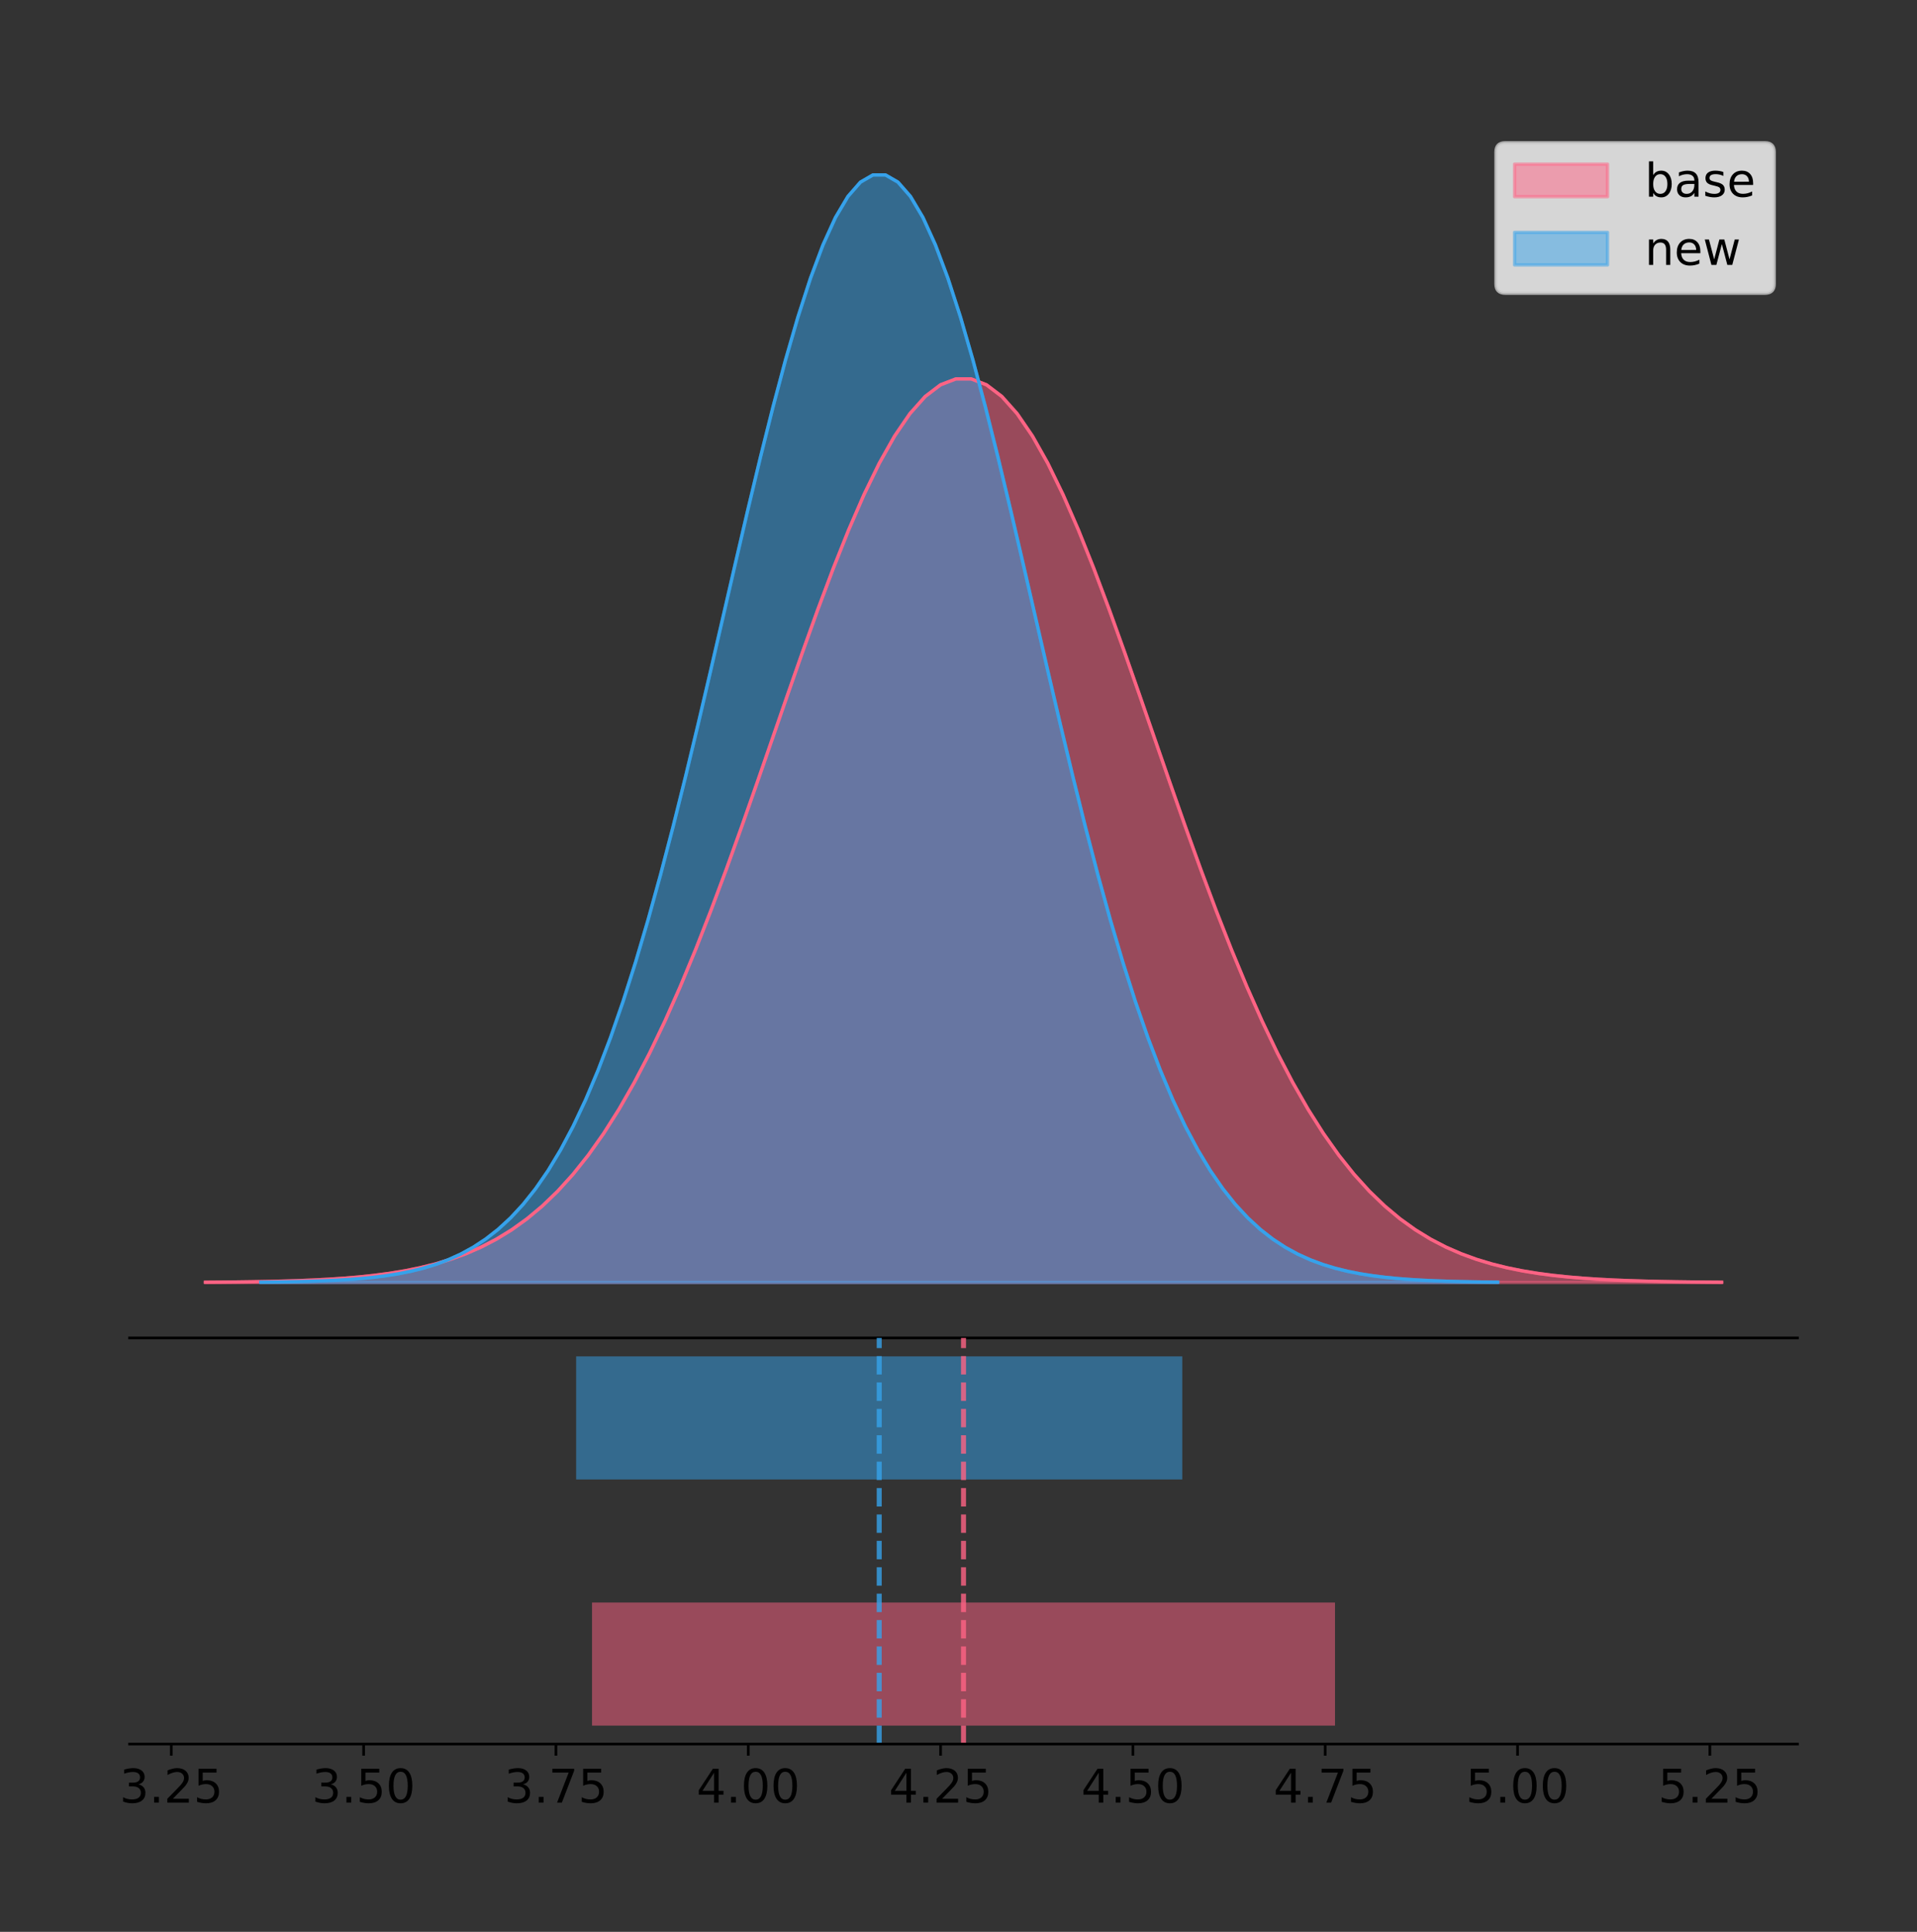 <?xml version="1.0" encoding="utf-8" standalone="no"?>
<!DOCTYPE svg PUBLIC "-//W3C//DTD SVG 1.1//EN"
  "http://www.w3.org/Graphics/SVG/1.1/DTD/svg11.dtd">
<!-- Created with matplotlib (https://matplotlib.org/) -->
<svg height="581.789pt" version="1.1" viewBox="0 0 577.221 581.789" width="577.221pt" xmlns="http://www.w3.org/2000/svg" xmlns:xlink="http://www.w3.org/1999/xlink">
 <rect x="0" y="0" width="577.221" height="581.789" fill="#333333" stroke="none"/>
 <defs>
  <style type="text/css">
*{stroke-linecap:butt;stroke-linejoin:round;}
  </style>
 </defs>
 <g id="figure_1">
  <g id="patch_1">
   <path d="M 0 581.789 
L 577.221 581.789 
L 577.221 0 
L 0 0 
z
" style="fill:none;"/>
  </g>
  <g id="axes_1">
   <g id="patch_2">
    <path d="M 39.021 402.93 
L 541.221 402.93 
L 541.221 36 
L 39.021 36 
z
" style="fill:none;"/>
   </g>
   <g id="PolyCollection_1">
    <defs>
     <path d="M 61.848 -195.538 
L 61.848 -195.629 
L 66.46 -195.664 
L 71.072 -195.71 
L 75.683 -195.772 
L 80.295 -195.854 
L 84.906 -195.962 
L 89.518 -196.103 
L 94.129 -196.286 
L 98.741 -196.522 
L 103.353 -196.824 
L 107.964 -197.208 
L 112.576 -197.693 
L 117.187 -198.299 
L 121.799 -199.054 
L 126.41 -199.986 
L 131.022 -201.128 
L 135.634 -202.518 
L 140.245 -204.196 
L 144.857 -206.208 
L 149.468 -208.602 
L 154.08 -211.429 
L 158.691 -214.743 
L 163.303 -218.595 
L 167.915 -223.041 
L 172.526 -228.13 
L 177.138 -233.91 
L 181.749 -240.42 
L 186.361 -247.693 
L 190.972 -255.751 
L 195.584 -264.601 
L 200.196 -274.236 
L 204.807 -284.631 
L 209.419 -295.743 
L 214.03 -307.508 
L 218.642 -319.84 
L 223.253 -332.631 
L 227.865 -345.755 
L 232.477 -359.063 
L 237.088 -372.393 
L 241.7 -385.563 
L 246.311 -398.386 
L 250.923 -410.664 
L 255.534 -422.201 
L 260.146 -432.802 
L 264.758 -442.283 
L 269.369 -450.472 
L 273.981 -457.219 
L 278.592 -462.395 
L 283.204 -465.903 
L 287.815 -467.675 
L 292.427 -467.675 
L 297.039 -465.903 
L 301.65 -462.395 
L 306.262 -457.219 
L 310.873 -450.472 
L 315.485 -442.283 
L 320.096 -432.802 
L 324.708 -422.201 
L 329.32 -410.664 
L 333.931 -398.386 
L 338.543 -385.563 
L 343.154 -372.393 
L 347.766 -359.063 
L 352.377 -345.755 
L 356.989 -332.631 
L 361.601 -319.84 
L 366.212 -307.508 
L 370.824 -295.743 
L 375.435 -284.631 
L 380.047 -274.236 
L 384.658 -264.601 
L 389.27 -255.751 
L 393.882 -247.693 
L 398.493 -240.42 
L 403.105 -233.91 
L 407.716 -228.13 
L 412.328 -223.041 
L 416.939 -218.595 
L 421.551 -214.743 
L 426.163 -211.429 
L 430.774 -208.602 
L 435.386 -206.208 
L 439.997 -204.196 
L 444.609 -202.518 
L 449.22 -201.128 
L 453.832 -199.986 
L 458.444 -199.054 
L 463.055 -198.299 
L 467.667 -197.693 
L 472.278 -197.208 
L 476.89 -196.824 
L 481.501 -196.522 
L 486.113 -196.286 
L 490.724 -196.103 
L 495.336 -195.962 
L 499.948 -195.854 
L 504.559 -195.772 
L 509.171 -195.71 
L 513.782 -195.664 
L 518.394 -195.629 
L 518.394 -195.538 
L 518.394 -195.538 
L 513.782 -195.538 
L 509.171 -195.538 
L 504.559 -195.538 
L 499.948 -195.538 
L 495.336 -195.538 
L 490.724 -195.538 
L 486.113 -195.538 
L 481.501 -195.538 
L 476.89 -195.538 
L 472.278 -195.538 
L 467.667 -195.538 
L 463.055 -195.538 
L 458.444 -195.538 
L 453.832 -195.538 
L 449.22 -195.538 
L 444.609 -195.538 
L 439.997 -195.538 
L 435.386 -195.538 
L 430.774 -195.538 
L 426.163 -195.538 
L 421.551 -195.538 
L 416.939 -195.538 
L 412.328 -195.538 
L 407.716 -195.538 
L 403.105 -195.538 
L 398.493 -195.538 
L 393.882 -195.538 
L 389.27 -195.538 
L 384.658 -195.538 
L 380.047 -195.538 
L 375.435 -195.538 
L 370.824 -195.538 
L 366.212 -195.538 
L 361.601 -195.538 
L 356.989 -195.538 
L 352.377 -195.538 
L 347.766 -195.538 
L 343.154 -195.538 
L 338.543 -195.538 
L 333.931 -195.538 
L 329.32 -195.538 
L 324.708 -195.538 
L 320.096 -195.538 
L 315.485 -195.538 
L 310.873 -195.538 
L 306.262 -195.538 
L 301.65 -195.538 
L 297.039 -195.538 
L 292.427 -195.538 
L 287.815 -195.538 
L 283.204 -195.538 
L 278.592 -195.538 
L 273.981 -195.538 
L 269.369 -195.538 
L 264.758 -195.538 
L 260.146 -195.538 
L 255.534 -195.538 
L 250.923 -195.538 
L 246.311 -195.538 
L 241.7 -195.538 
L 237.088 -195.538 
L 232.477 -195.538 
L 227.865 -195.538 
L 223.253 -195.538 
L 218.642 -195.538 
L 214.03 -195.538 
L 209.419 -195.538 
L 204.807 -195.538 
L 200.196 -195.538 
L 195.584 -195.538 
L 190.972 -195.538 
L 186.361 -195.538 
L 181.749 -195.538 
L 177.138 -195.538 
L 172.526 -195.538 
L 167.915 -195.538 
L 163.303 -195.538 
L 158.691 -195.538 
L 154.08 -195.538 
L 149.468 -195.538 
L 144.857 -195.538 
L 140.245 -195.538 
L 135.634 -195.538 
L 131.022 -195.538 
L 126.41 -195.538 
L 121.799 -195.538 
L 117.187 -195.538 
L 112.576 -195.538 
L 107.964 -195.538 
L 103.353 -195.538 
L 98.741 -195.538 
L 94.129 -195.538 
L 89.518 -195.538 
L 84.906 -195.538 
L 80.295 -195.538 
L 75.683 -195.538 
L 71.072 -195.538 
L 66.46 -195.538 
L 61.848 -195.538 
z
" id="m54e9712e60" style="stroke:#ff6384;stroke-opacity:0.5;"/>
    </defs>
    <g clip-path="url(#p9ca80da24f)">
     <use style="fill:#ff6384;fill-opacity:0.5;stroke:#ff6384;stroke-opacity:0.5;" x="0" xlink:href="#m54e9712e60" y="581.789"/>
    </g>
   </g>
   <g id="PolyCollection_2">
    <defs>
     <path d="M 78.504 -195.538 
L 78.504 -195.65 
L 82.266 -195.692 
L 86.028 -195.749 
L 89.791 -195.825 
L 93.553 -195.925 
L 97.315 -196.058 
L 101.077 -196.23 
L 104.84 -196.455 
L 108.602 -196.744 
L 112.364 -197.115 
L 116.126 -197.585 
L 119.888 -198.179 
L 123.651 -198.923 
L 127.413 -199.848 
L 131.175 -200.99 
L 134.937 -202.39 
L 138.7 -204.093 
L 142.462 -206.151 
L 146.224 -208.617 
L 149.986 -211.552 
L 153.749 -215.017 
L 157.511 -219.078 
L 161.273 -223.801 
L 165.035 -229.25 
L 168.797 -235.488 
L 172.56 -242.572 
L 176.322 -250.552 
L 180.084 -259.468 
L 183.846 -269.344 
L 187.609 -280.192 
L 191.371 -292.002 
L 195.133 -304.744 
L 198.895 -318.365 
L 202.657 -332.786 
L 206.42 -347.901 
L 210.182 -363.58 
L 213.944 -379.667 
L 217.706 -395.98 
L 221.469 -412.318 
L 225.231 -428.462 
L 228.993 -444.18 
L 232.755 -459.23 
L 236.518 -473.372 
L 240.28 -486.366 
L 244.042 -497.987 
L 247.804 -508.025 
L 251.566 -516.294 
L 255.329 -522.64 
L 259.091 -526.94 
L 262.853 -529.111 
L 266.615 -529.111 
L 270.378 -526.94 
L 274.14 -522.64 
L 277.902 -516.294 
L 281.664 -508.025 
L 285.427 -497.987 
L 289.189 -486.366 
L 292.951 -473.372 
L 296.713 -459.23 
L 300.475 -444.18 
L 304.238 -428.462 
L 308 -412.318 
L 311.762 -395.98 
L 315.524 -379.667 
L 319.287 -363.58 
L 323.049 -347.901 
L 326.811 -332.786 
L 330.573 -318.365 
L 334.335 -304.744 
L 338.098 -292.002 
L 341.86 -280.192 
L 345.622 -269.344 
L 349.384 -259.468 
L 353.147 -250.552 
L 356.909 -242.572 
L 360.671 -235.488 
L 364.433 -229.25 
L 368.196 -223.801 
L 371.958 -219.078 
L 375.72 -215.017 
L 379.482 -211.552 
L 383.244 -208.617 
L 387.007 -206.151 
L 390.769 -204.093 
L 394.531 -202.39 
L 398.293 -200.99 
L 402.056 -199.848 
L 405.818 -198.923 
L 409.58 -198.179 
L 413.342 -197.585 
L 417.105 -197.115 
L 420.867 -196.744 
L 424.629 -196.455 
L 428.391 -196.23 
L 432.153 -196.058 
L 435.916 -195.925 
L 439.678 -195.825 
L 443.44 -195.749 
L 447.202 -195.692 
L 450.965 -195.65 
L 450.965 -195.538 
L 450.965 -195.538 
L 447.202 -195.538 
L 443.44 -195.538 
L 439.678 -195.538 
L 435.916 -195.538 
L 432.153 -195.538 
L 428.391 -195.538 
L 424.629 -195.538 
L 420.867 -195.538 
L 417.105 -195.538 
L 413.342 -195.538 
L 409.58 -195.538 
L 405.818 -195.538 
L 402.056 -195.538 
L 398.293 -195.538 
L 394.531 -195.538 
L 390.769 -195.538 
L 387.007 -195.538 
L 383.244 -195.538 
L 379.482 -195.538 
L 375.72 -195.538 
L 371.958 -195.538 
L 368.196 -195.538 
L 364.433 -195.538 
L 360.671 -195.538 
L 356.909 -195.538 
L 353.147 -195.538 
L 349.384 -195.538 
L 345.622 -195.538 
L 341.86 -195.538 
L 338.098 -195.538 
L 334.335 -195.538 
L 330.573 -195.538 
L 326.811 -195.538 
L 323.049 -195.538 
L 319.287 -195.538 
L 315.524 -195.538 
L 311.762 -195.538 
L 308 -195.538 
L 304.238 -195.538 
L 300.475 -195.538 
L 296.713 -195.538 
L 292.951 -195.538 
L 289.189 -195.538 
L 285.427 -195.538 
L 281.664 -195.538 
L 277.902 -195.538 
L 274.14 -195.538 
L 270.378 -195.538 
L 266.615 -195.538 
L 262.853 -195.538 
L 259.091 -195.538 
L 255.329 -195.538 
L 251.566 -195.538 
L 247.804 -195.538 
L 244.042 -195.538 
L 240.28 -195.538 
L 236.518 -195.538 
L 232.755 -195.538 
L 228.993 -195.538 
L 225.231 -195.538 
L 221.469 -195.538 
L 217.706 -195.538 
L 213.944 -195.538 
L 210.182 -195.538 
L 206.42 -195.538 
L 202.657 -195.538 
L 198.895 -195.538 
L 195.133 -195.538 
L 191.371 -195.538 
L 187.609 -195.538 
L 183.846 -195.538 
L 180.084 -195.538 
L 176.322 -195.538 
L 172.56 -195.538 
L 168.797 -195.538 
L 165.035 -195.538 
L 161.273 -195.538 
L 157.511 -195.538 
L 153.749 -195.538 
L 149.986 -195.538 
L 146.224 -195.538 
L 142.462 -195.538 
L 138.7 -195.538 
L 134.937 -195.538 
L 131.175 -195.538 
L 127.413 -195.538 
L 123.651 -195.538 
L 119.888 -195.538 
L 116.126 -195.538 
L 112.364 -195.538 
L 108.602 -195.538 
L 104.84 -195.538 
L 101.077 -195.538 
L 97.315 -195.538 
L 93.553 -195.538 
L 89.791 -195.538 
L 86.028 -195.538 
L 82.266 -195.538 
L 78.504 -195.538 
z
" id="mac83fdc35a" style="stroke:#36a2eb;stroke-opacity:0.5;"/>
    </defs>
    <g clip-path="url(#p9ca80da24f)">
     <use style="fill:#36a2eb;fill-opacity:0.5;stroke:#36a2eb;stroke-opacity:0.5;" x="0" xlink:href="#mac83fdc35a" y="581.789"/>
    </g>
   </g>
   <g id="line2d_1">
    <path clip-path="url(#p9ca80da24f)" d="M 61.848 386.16 
L 66.46 386.126 
L 71.072 386.079 
L 75.683 386.017 
L 80.295 385.935 
L 84.906 385.827 
L 89.518 385.686 
L 94.129 385.503 
L 98.741 385.267 
L 103.353 384.965 
L 107.964 384.581 
L 112.576 384.097 
L 117.187 383.49 
L 121.799 382.735 
L 126.41 381.803 
L 131.022 380.661 
L 135.634 379.272 
L 140.245 377.593 
L 144.857 375.581 
L 149.468 373.187 
L 154.08 370.36 
L 158.691 367.047 
L 163.303 363.194 
L 167.915 358.748 
L 172.526 353.659 
L 177.138 347.88 
L 181.749 341.369 
L 186.361 334.096 
L 190.972 326.038 
L 195.584 317.189 
L 200.196 307.554 
L 204.807 297.158 
L 209.419 286.046 
L 214.03 274.281 
L 218.642 261.95 
L 223.253 249.158 
L 227.865 236.035 
L 232.477 222.726 
L 237.088 209.397 
L 241.7 196.226 
L 246.311 183.403 
L 250.923 171.125 
L 255.534 159.588 
L 260.146 148.987 
L 264.758 139.507 
L 269.369 131.317 
L 273.981 124.571 
L 278.592 119.394 
L 283.204 115.886 
L 287.815 114.115 
L 292.427 114.115 
L 297.039 115.886 
L 301.65 119.394 
L 306.262 124.571 
L 310.873 131.317 
L 315.485 139.507 
L 320.096 148.987 
L 324.708 159.588 
L 329.32 171.125 
L 333.931 183.403 
L 338.543 196.226 
L 343.154 209.397 
L 347.766 222.726 
L 352.377 236.035 
L 356.989 249.158 
L 361.601 261.95 
L 366.212 274.281 
L 370.824 286.046 
L 375.435 297.158 
L 380.047 307.554 
L 384.658 317.189 
L 389.27 326.038 
L 393.882 334.096 
L 398.493 341.369 
L 403.105 347.88 
L 407.716 353.659 
L 412.328 358.748 
L 416.939 363.194 
L 421.551 367.047 
L 426.163 370.36 
L 430.774 373.187 
L 435.386 375.581 
L 439.997 377.593 
L 444.609 379.272 
L 449.22 380.661 
L 453.832 381.803 
L 458.444 382.735 
L 463.055 383.49 
L 467.667 384.097 
L 472.278 384.581 
L 476.89 384.965 
L 481.501 385.267 
L 486.113 385.503 
L 490.724 385.686 
L 495.336 385.827 
L 499.948 385.935 
L 504.559 386.017 
L 509.171 386.079 
L 513.782 386.126 
L 518.394 386.16 
" style="fill:none;stroke:#ff6384;stroke-linecap:square;"/>
   </g>
   <g id="line2d_2">
    <path clip-path="url(#p9ca80da24f)" d="M 78.504 386.139 
L 82.266 386.097 
L 86.028 386.04 
L 89.791 385.965 
L 93.553 385.864 
L 97.315 385.732 
L 101.077 385.559 
L 104.84 385.334 
L 108.602 385.045 
L 112.364 384.675 
L 116.126 384.204 
L 119.888 383.61 
L 123.651 382.867 
L 127.413 381.941 
L 131.175 380.799 
L 134.937 379.399 
L 138.7 377.696 
L 142.462 375.639 
L 146.224 373.172 
L 149.986 370.238 
L 153.749 366.772 
L 157.511 362.711 
L 161.273 357.989 
L 165.035 352.539 
L 168.797 346.301 
L 172.56 339.217 
L 176.322 331.237 
L 180.084 322.322 
L 183.846 312.445 
L 187.609 301.597 
L 191.371 289.787 
L 195.133 277.045 
L 198.895 263.424 
L 202.657 249.004 
L 206.42 233.888 
L 210.182 218.209 
L 213.944 202.123 
L 217.706 185.809 
L 221.469 169.471 
L 225.231 153.327 
L 228.993 137.61 
L 232.755 122.559 
L 236.518 108.418 
L 240.28 95.423 
L 244.042 83.803 
L 247.804 73.765 
L 251.566 65.495 
L 255.329 59.15 
L 259.091 54.85 
L 262.853 52.679 
L 266.615 52.679 
L 270.378 54.85 
L 274.14 59.15 
L 277.902 65.495 
L 281.664 73.765 
L 285.427 83.803 
L 289.189 95.423 
L 292.951 108.418 
L 296.713 122.559 
L 300.475 137.61 
L 304.238 153.327 
L 308 169.471 
L 311.762 185.809 
L 315.524 202.123 
L 319.287 218.209 
L 323.049 233.888 
L 326.811 249.004 
L 330.573 263.424 
L 334.335 277.045 
L 338.098 289.787 
L 341.86 301.597 
L 345.622 312.445 
L 349.384 322.322 
L 353.147 331.237 
L 356.909 339.217 
L 360.671 346.301 
L 364.433 352.539 
L 368.196 357.989 
L 371.958 362.711 
L 375.72 366.772 
L 379.482 370.238 
L 383.244 373.172 
L 387.007 375.639 
L 390.769 377.696 
L 394.531 379.399 
L 398.293 380.799 
L 402.056 381.941 
L 405.818 382.867 
L 409.58 383.61 
L 413.342 384.204 
L 417.105 384.675 
L 420.867 385.045 
L 424.629 385.334 
L 428.391 385.559 
L 432.153 385.732 
L 435.916 385.864 
L 439.678 385.965 
L 443.44 386.04 
L 447.202 386.097 
L 450.965 386.139 
" style="fill:none;stroke:#36a2eb;stroke-linecap:square;"/>
   </g>
   <g id="patch_3">
    <path d="M 39.021 402.93 
L 541.221 402.93 
" style="fill:none;stroke:#000000;stroke-linecap:square;stroke-linejoin:miter;stroke-width:0.8;"/>
   </g>
   <g id="legend_1">
    <g id="patch_4">
     <path d="M 453.247 88.299 
L 531.421 88.299 
Q 534.221 88.299 534.221 85.499 
L 534.221 45.8 
Q 534.221 43 531.421 43 
L 453.247 43 
Q 450.447 43 450.447 45.8 
L 450.447 85.499 
Q 450.447 88.299 453.247 88.299 
z
" style="fill:#ffffff;opacity:0.8;stroke:#cccccc;stroke-linejoin:miter;"/>
    </g>
    <g id="patch_5">
     <path d="M 456.047 59.238 
L 484.047 59.238 
L 484.047 49.438 
L 456.047 49.438 
z
" style="fill:#ff6384;opacity:0.5;stroke:#ff6384;stroke-linejoin:miter;"/>
    </g>
    <g id="text_1">
     <!-- base -->
     <defs>
      <path d="M 48.688 27.297 
Q 48.688 37.203 44.609 42.844 
Q 40.531 48.484 33.406 48.484 
Q 26.266 48.484 22.188 42.844 
Q 18.109 37.203 18.109 27.297 
Q 18.109 17.391 22.188 11.75 
Q 26.266 6.109 33.406 6.109 
Q 40.531 6.109 44.609 11.75 
Q 48.688 17.391 48.688 27.297 
z
M 18.109 46.391 
Q 20.953 51.266 25.266 53.625 
Q 29.594 56 35.594 56 
Q 45.562 56 51.781 48.094 
Q 58.016 40.188 58.016 27.297 
Q 58.016 14.406 51.781 6.484 
Q 45.562 -1.422 35.594 -1.422 
Q 29.594 -1.422 25.266 0.953 
Q 20.953 3.328 18.109 8.203 
L 18.109 0 
L 9.078 0 
L 9.078 75.984 
L 18.109 75.984 
z
" id="DejaVuSans-98"/>
      <path d="M 34.281 27.484 
Q 23.391 27.484 19.188 25 
Q 14.984 22.516 14.984 16.5 
Q 14.984 11.719 18.141 8.906 
Q 21.297 6.109 26.703 6.109 
Q 34.188 6.109 38.703 11.406 
Q 43.219 16.703 43.219 25.484 
L 43.219 27.484 
z
M 52.203 31.203 
L 52.203 0 
L 43.219 0 
L 43.219 8.297 
Q 40.141 3.328 35.547 0.953 
Q 30.953 -1.422 24.312 -1.422 
Q 15.922 -1.422 10.953 3.297 
Q 6 8.016 6 15.922 
Q 6 25.141 12.172 29.828 
Q 18.359 34.516 30.609 34.516 
L 43.219 34.516 
L 43.219 35.406 
Q 43.219 41.609 39.141 45 
Q 35.062 48.391 27.688 48.391 
Q 23 48.391 18.547 47.266 
Q 14.109 46.141 10.016 43.891 
L 10.016 52.203 
Q 14.938 54.109 19.578 55.047 
Q 24.219 56 28.609 56 
Q 40.484 56 46.344 49.844 
Q 52.203 43.703 52.203 31.203 
z
" id="DejaVuSans-97"/>
      <path d="M 44.281 53.078 
L 44.281 44.578 
Q 40.484 46.531 36.375 47.5 
Q 32.281 48.484 27.875 48.484 
Q 21.188 48.484 17.844 46.438 
Q 14.5 44.391 14.5 40.281 
Q 14.5 37.156 16.891 35.375 
Q 19.281 33.594 26.516 31.984 
L 29.594 31.297 
Q 39.156 29.25 43.188 25.516 
Q 47.219 21.781 47.219 15.094 
Q 47.219 7.469 41.188 3.016 
Q 35.156 -1.422 24.609 -1.422 
Q 20.219 -1.422 15.453 -0.562 
Q 10.688 0.297 5.422 2 
L 5.422 11.281 
Q 10.406 8.688 15.234 7.391 
Q 20.062 6.109 24.812 6.109 
Q 31.156 6.109 34.562 8.281 
Q 37.984 10.453 37.984 14.406 
Q 37.984 18.062 35.516 20.016 
Q 33.062 21.969 24.703 23.781 
L 21.578 24.516 
Q 13.234 26.266 9.516 29.906 
Q 5.812 33.547 5.812 39.891 
Q 5.812 47.609 11.281 51.797 
Q 16.75 56 26.812 56 
Q 31.781 56 36.172 55.266 
Q 40.578 54.547 44.281 53.078 
z
" id="DejaVuSans-115"/>
      <path d="M 56.203 29.594 
L 56.203 25.203 
L 14.891 25.203 
Q 15.484 15.922 20.484 11.062 
Q 25.484 6.203 34.422 6.203 
Q 39.594 6.203 44.453 7.469 
Q 49.312 8.734 54.109 11.281 
L 54.109 2.781 
Q 49.266 0.734 44.188 -0.344 
Q 39.109 -1.422 33.891 -1.422 
Q 20.797 -1.422 13.156 6.188 
Q 5.516 13.812 5.516 26.812 
Q 5.516 40.234 12.766 48.109 
Q 20.016 56 32.328 56 
Q 43.359 56 49.781 48.891 
Q 56.203 41.797 56.203 29.594 
z
M 47.219 32.234 
Q 47.125 39.594 43.094 43.984 
Q 39.062 48.391 32.422 48.391 
Q 24.906 48.391 20.391 44.141 
Q 15.875 39.891 15.188 32.172 
z
" id="DejaVuSans-101"/>
     </defs>
     <g transform="translate(495.247 59.238)scale(0.14 -0.14)">
      <use xlink:href="#DejaVuSans-98"/>
      <use x="63.477" xlink:href="#DejaVuSans-97"/>
      <use x="124.756" xlink:href="#DejaVuSans-115"/>
      <use x="176.855" xlink:href="#DejaVuSans-101"/>
     </g>
    </g>
    <g id="patch_6">
     <path d="M 456.047 79.787 
L 484.047 79.787 
L 484.047 69.987 
L 456.047 69.987 
z
" style="fill:#36a2eb;opacity:0.5;stroke:#36a2eb;stroke-linejoin:miter;"/>
    </g>
    <g id="text_2">
     <!-- new -->
     <defs>
      <path d="M 54.891 33.016 
L 54.891 0 
L 45.906 0 
L 45.906 32.719 
Q 45.906 40.484 42.875 44.328 
Q 39.844 48.188 33.797 48.188 
Q 26.516 48.188 22.312 43.547 
Q 18.109 38.922 18.109 30.906 
L 18.109 0 
L 9.078 0 
L 9.078 54.688 
L 18.109 54.688 
L 18.109 46.188 
Q 21.344 51.125 25.703 53.562 
Q 30.078 56 35.797 56 
Q 45.219 56 50.047 50.172 
Q 54.891 44.344 54.891 33.016 
z
" id="DejaVuSans-110"/>
      <path d="M 4.203 54.688 
L 13.188 54.688 
L 24.422 12.016 
L 35.594 54.688 
L 46.188 54.688 
L 57.422 12.016 
L 68.609 54.688 
L 77.594 54.688 
L 63.281 0 
L 52.688 0 
L 40.922 44.828 
L 29.109 0 
L 18.5 0 
z
" id="DejaVuSans-119"/>
     </defs>
     <g transform="translate(495.247 79.787)scale(0.14 -0.14)">
      <use xlink:href="#DejaVuSans-110"/>
      <use x="63.379" xlink:href="#DejaVuSans-101"/>
      <use x="124.902" xlink:href="#DejaVuSans-119"/>
     </g>
    </g>
   </g>
  </g>
  <g id="axes_2">
   <g id="patch_7">
    <path d="M 39.021 525.24 
L 541.221 525.24 
L 541.221 402.93 
L 39.021 402.93 
z
" style="fill:none;"/>
   </g>
   <g id="patch_8">
    <path clip-path="url(#p881d358c20)" d="M 178.268 519.68 
L 401.975 519.68 
L 401.975 482.617 
L 178.268 482.617 
z
" style="fill:#ff6384;opacity:0.5;"/>
   </g>
   <g id="patch_9">
    <path clip-path="url(#p881d358c20)" d="M 173.481 445.553 
L 355.987 445.553 
L 355.987 408.49 
L 173.481 408.49 
z
" style="fill:#36a2eb;opacity:0.5;"/>
   </g>
   <g id="matplotlib.axis_1">
    <g id="xtick_1">
     <g id="line2d_3">
      <defs>
       <path d="M 0 0 
L 0 3.5 
" id="mbb3ed44382" style="stroke:#000000;stroke-width:0.8;"/>
      </defs>
      <g>
       <use style="stroke:#000000;stroke-width:0.8;" x="51.586" xlink:href="#mbb3ed44382" y="525.24"/>
      </g>
     </g>
     <g id="text_3">
      <!-- 3.25 -->
      <defs>
       <path d="M 40.578 39.312 
Q 47.656 37.797 51.625 33 
Q 55.609 28.219 55.609 21.188 
Q 55.609 10.406 48.188 4.484 
Q 40.766 -1.422 27.094 -1.422 
Q 22.516 -1.422 17.656 -0.516 
Q 12.797 0.391 7.625 2.203 
L 7.625 11.719 
Q 11.719 9.328 16.594 8.109 
Q 21.484 6.891 26.812 6.891 
Q 36.078 6.891 40.938 10.547 
Q 45.797 14.203 45.797 21.188 
Q 45.797 27.641 41.281 31.266 
Q 36.766 34.906 28.719 34.906 
L 20.219 34.906 
L 20.219 43.016 
L 29.109 43.016 
Q 36.375 43.016 40.234 45.922 
Q 44.094 48.828 44.094 54.297 
Q 44.094 59.906 40.109 62.906 
Q 36.141 65.922 28.719 65.922 
Q 24.656 65.922 20.016 65.031 
Q 15.375 64.156 9.812 62.312 
L 9.812 71.094 
Q 15.438 72.656 20.344 73.438 
Q 25.25 74.219 29.594 74.219 
Q 40.828 74.219 47.359 69.109 
Q 53.906 64.016 53.906 55.328 
Q 53.906 49.266 50.438 45.094 
Q 46.969 40.922 40.578 39.312 
z
" id="DejaVuSans-51"/>
       <path d="M 10.688 12.406 
L 21 12.406 
L 21 0 
L 10.688 0 
z
" id="DejaVuSans-46"/>
       <path d="M 19.188 8.297 
L 53.609 8.297 
L 53.609 0 
L 7.328 0 
L 7.328 8.297 
Q 12.938 14.109 22.625 23.891 
Q 32.328 33.688 34.812 36.531 
Q 39.547 41.844 41.422 45.531 
Q 43.312 49.219 43.312 52.781 
Q 43.312 58.594 39.234 62.25 
Q 35.156 65.922 28.609 65.922 
Q 23.969 65.922 18.812 64.312 
Q 13.672 62.703 7.812 59.422 
L 7.812 69.391 
Q 13.766 71.781 18.938 73 
Q 24.125 74.219 28.422 74.219 
Q 39.75 74.219 46.484 68.547 
Q 53.219 62.891 53.219 53.422 
Q 53.219 48.922 51.531 44.891 
Q 49.859 40.875 45.406 35.406 
Q 44.188 33.984 37.641 27.219 
Q 31.109 20.453 19.188 8.297 
z
" id="DejaVuSans-50"/>
       <path d="M 10.797 72.906 
L 49.516 72.906 
L 49.516 64.594 
L 19.828 64.594 
L 19.828 46.734 
Q 21.969 47.469 24.109 47.828 
Q 26.266 48.188 28.422 48.188 
Q 40.625 48.188 47.75 41.5 
Q 54.891 34.812 54.891 23.391 
Q 54.891 11.625 47.562 5.094 
Q 40.234 -1.422 26.906 -1.422 
Q 22.312 -1.422 17.547 -0.641 
Q 12.797 0.141 7.719 1.703 
L 7.719 11.625 
Q 12.109 9.234 16.797 8.062 
Q 21.484 6.891 26.703 6.891 
Q 35.156 6.891 40.078 11.328 
Q 45.016 15.766 45.016 23.391 
Q 45.016 31 40.078 35.438 
Q 35.156 39.891 26.703 39.891 
Q 22.75 39.891 18.812 39.016 
Q 14.891 38.141 10.797 36.281 
z
" id="DejaVuSans-53"/>
      </defs>
      <g transform="translate(36 542.878)scale(0.14 -0.14)">
       <use xlink:href="#DejaVuSans-51"/>
       <use x="63.623" xlink:href="#DejaVuSans-46"/>
       <use x="95.41" xlink:href="#DejaVuSans-50"/>
       <use x="159.033" xlink:href="#DejaVuSans-53"/>
      </g>
     </g>
    </g>
    <g id="xtick_2">
     <g id="line2d_4">
      <g>
       <use style="stroke:#000000;stroke-width:0.8;" x="109.494" xlink:href="#mbb3ed44382" y="525.24"/>
      </g>
     </g>
     <g id="text_4">
      <!-- 3.50 -->
      <defs>
       <path d="M 31.781 66.406 
Q 24.172 66.406 20.328 58.906 
Q 16.5 51.422 16.5 36.375 
Q 16.5 21.391 20.328 13.891 
Q 24.172 6.391 31.781 6.391 
Q 39.453 6.391 43.281 13.891 
Q 47.125 21.391 47.125 36.375 
Q 47.125 51.422 43.281 58.906 
Q 39.453 66.406 31.781 66.406 
z
M 31.781 74.219 
Q 44.047 74.219 50.516 64.516 
Q 56.984 54.828 56.984 36.375 
Q 56.984 17.969 50.516 8.266 
Q 44.047 -1.422 31.781 -1.422 
Q 19.531 -1.422 13.062 8.266 
Q 6.594 17.969 6.594 36.375 
Q 6.594 54.828 13.062 64.516 
Q 19.531 74.219 31.781 74.219 
z
" id="DejaVuSans-48"/>
      </defs>
      <g transform="translate(93.908 542.878)scale(0.14 -0.14)">
       <use xlink:href="#DejaVuSans-51"/>
       <use x="63.623" xlink:href="#DejaVuSans-46"/>
       <use x="95.41" xlink:href="#DejaVuSans-53"/>
       <use x="159.033" xlink:href="#DejaVuSans-48"/>
      </g>
     </g>
    </g>
    <g id="xtick_3">
     <g id="line2d_5">
      <g>
       <use style="stroke:#000000;stroke-width:0.8;" x="167.402" xlink:href="#mbb3ed44382" y="525.24"/>
      </g>
     </g>
     <g id="text_5">
      <!-- 3.75 -->
      <defs>
       <path d="M 8.203 72.906 
L 55.078 72.906 
L 55.078 68.703 
L 28.609 0 
L 18.312 0 
L 43.219 64.594 
L 8.203 64.594 
z
" id="DejaVuSans-55"/>
      </defs>
      <g transform="translate(151.816 542.878)scale(0.14 -0.14)">
       <use xlink:href="#DejaVuSans-51"/>
       <use x="63.623" xlink:href="#DejaVuSans-46"/>
       <use x="95.41" xlink:href="#DejaVuSans-55"/>
       <use x="159.033" xlink:href="#DejaVuSans-53"/>
      </g>
     </g>
    </g>
    <g id="xtick_4">
     <g id="line2d_6">
      <g>
       <use style="stroke:#000000;stroke-width:0.8;" x="225.31" xlink:href="#mbb3ed44382" y="525.24"/>
      </g>
     </g>
     <g id="text_6">
      <!-- 4.00 -->
      <defs>
       <path d="M 37.797 64.312 
L 12.891 25.391 
L 37.797 25.391 
z
M 35.203 72.906 
L 47.609 72.906 
L 47.609 25.391 
L 58.016 25.391 
L 58.016 17.188 
L 47.609 17.188 
L 47.609 0 
L 37.797 0 
L 37.797 17.188 
L 4.891 17.188 
L 4.891 26.703 
z
" id="DejaVuSans-52"/>
      </defs>
      <g transform="translate(209.724 542.878)scale(0.14 -0.14)">
       <use xlink:href="#DejaVuSans-52"/>
       <use x="63.623" xlink:href="#DejaVuSans-46"/>
       <use x="95.41" xlink:href="#DejaVuSans-48"/>
       <use x="159.033" xlink:href="#DejaVuSans-48"/>
      </g>
     </g>
    </g>
    <g id="xtick_5">
     <g id="line2d_7">
      <g>
       <use style="stroke:#000000;stroke-width:0.8;" x="283.219" xlink:href="#mbb3ed44382" y="525.24"/>
      </g>
     </g>
     <g id="text_7">
      <!-- 4.25 -->
      <g transform="translate(267.633 542.878)scale(0.14 -0.14)">
       <use xlink:href="#DejaVuSans-52"/>
       <use x="63.623" xlink:href="#DejaVuSans-46"/>
       <use x="95.41" xlink:href="#DejaVuSans-50"/>
       <use x="159.033" xlink:href="#DejaVuSans-53"/>
      </g>
     </g>
    </g>
    <g id="xtick_6">
     <g id="line2d_8">
      <g>
       <use style="stroke:#000000;stroke-width:0.8;" x="341.127" xlink:href="#mbb3ed44382" y="525.24"/>
      </g>
     </g>
     <g id="text_8">
      <!-- 4.50 -->
      <g transform="translate(325.541 542.878)scale(0.14 -0.14)">
       <use xlink:href="#DejaVuSans-52"/>
       <use x="63.623" xlink:href="#DejaVuSans-46"/>
       <use x="95.41" xlink:href="#DejaVuSans-53"/>
       <use x="159.033" xlink:href="#DejaVuSans-48"/>
      </g>
     </g>
    </g>
    <g id="xtick_7">
     <g id="line2d_9">
      <g>
       <use style="stroke:#000000;stroke-width:0.8;" x="399.035" xlink:href="#mbb3ed44382" y="525.24"/>
      </g>
     </g>
     <g id="text_9">
      <!-- 4.75 -->
      <g transform="translate(383.449 542.878)scale(0.14 -0.14)">
       <use xlink:href="#DejaVuSans-52"/>
       <use x="63.623" xlink:href="#DejaVuSans-46"/>
       <use x="95.41" xlink:href="#DejaVuSans-55"/>
       <use x="159.033" xlink:href="#DejaVuSans-53"/>
      </g>
     </g>
    </g>
    <g id="xtick_8">
     <g id="line2d_10">
      <g>
       <use style="stroke:#000000;stroke-width:0.8;" x="456.943" xlink:href="#mbb3ed44382" y="525.24"/>
      </g>
     </g>
     <g id="text_10">
      <!-- 5.00 -->
      <g transform="translate(441.357 542.878)scale(0.14 -0.14)">
       <use xlink:href="#DejaVuSans-53"/>
       <use x="63.623" xlink:href="#DejaVuSans-46"/>
       <use x="95.41" xlink:href="#DejaVuSans-48"/>
       <use x="159.033" xlink:href="#DejaVuSans-48"/>
      </g>
     </g>
    </g>
    <g id="xtick_9">
     <g id="line2d_11">
      <g>
       <use style="stroke:#000000;stroke-width:0.8;" x="514.851" xlink:href="#mbb3ed44382" y="525.24"/>
      </g>
     </g>
     <g id="text_11">
      <!-- 5.25 -->
      <g transform="translate(499.265 542.878)scale(0.14 -0.14)">
       <use xlink:href="#DejaVuSans-53"/>
       <use x="63.623" xlink:href="#DejaVuSans-46"/>
       <use x="95.41" xlink:href="#DejaVuSans-50"/>
       <use x="159.033" xlink:href="#DejaVuSans-53"/>
      </g>
     </g>
    </g>
   </g>
   <g id="line2d_12">
    <path clip-path="url(#p881d358c20)" d="M 290.121 525.24 
L 290.121 402.93 
" style="fill:none;stroke:#ff6384;stroke-dasharray:5.55,2.4;stroke-dashoffset:0;stroke-opacity:0.8;stroke-width:1.5;"/>
   </g>
   <g id="line2d_13">
    <path clip-path="url(#p881d358c20)" d="M 264.734 525.24 
L 264.734 402.93 
" style="fill:none;stroke:#36a2eb;stroke-dasharray:5.55,2.4;stroke-dashoffset:0;stroke-opacity:0.8;stroke-width:1.5;"/>
   </g>
   <g id="patch_10">
    <path d="M 39.021 525.24 
L 541.221 525.24 
" style="fill:none;stroke:#000000;stroke-linecap:square;stroke-linejoin:miter;stroke-width:0.8;"/>
   </g>
  </g>
 </g>
 <defs>
  <clipPath id="p9ca80da24f">
   <rect height="366.93" width="502.2" x="39.021" y="36"/>
  </clipPath>
  <clipPath id="p881d358c20">
   <rect height="122.31" width="502.2" x="39.021" y="402.93"/>
  </clipPath>
 </defs>
</svg>
